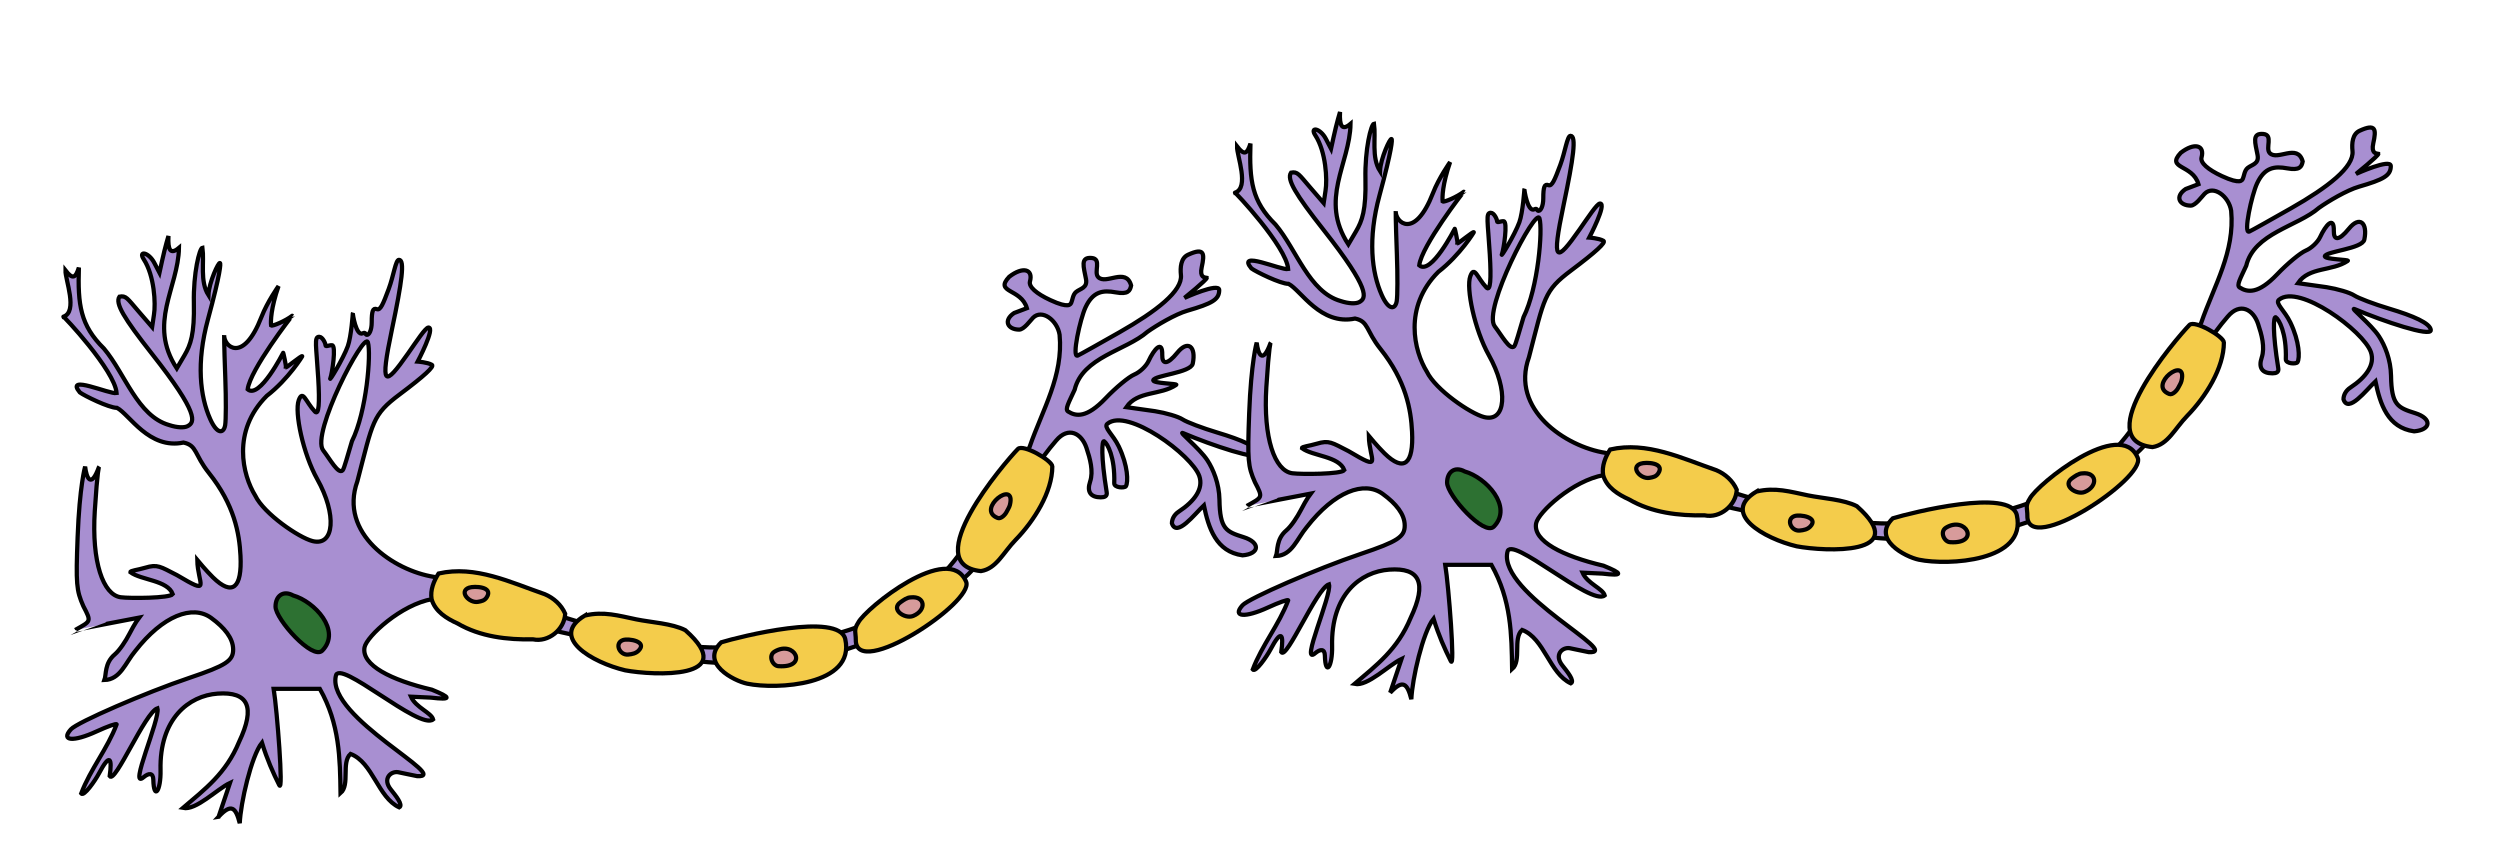 <?xml version="1.0" encoding="UTF-8"?>
<svg width="1179" height="400" xmlns="http://www.w3.org/2000/svg" xmlns:svg="http://www.w3.org/2000/svg">
 <defs>
  <style type="text/css">.Cell {
			stroke: #000000;
			stroke-width: 2;
			fill-opacity: 1;
		}
		.Cell_Body {
			fill: #a88fd1;
		}
		.Cell_Body_Nucleus {
			fill: #2d7132;
		}
		.Small_Cell {
			fill: #f4cc4b;
		}
		.Small_Cell_Nucleus {
			fill: #d79b9b;
		}</style>
 </defs>
 <g>
  <title>Layer 1</title>
  <g class="Cell" id="svg_001">
   <g class="Cell_Body" id="svg_002">
    <path id="svg_1" d="m103.098,385.167l5.356,-15.925c-6.148,2.905 -15.952,13.051 -22.178,11.787c10.316,-8.821 20.328,-16.258 26.465,-31.135c7.867,-16.588 4.361,-23.8 -10.075,-22.782c-13.61,0.96 -27.504,11.814 -26.954,36.06c0.222,9.795 -3.168,14.596 -3.41,4.465c-0.079,-3.294 -2.202,-3.084 -4.506,-1.162c-7.51,6.588 7.838,-27.391 6.46,-32.449c-5.897,1.957 -19.979,35.844 -22.524,32c1.197,-8.485 0.152,-11.149 -5.102,-1.205c-1.775,3.359 -7.104,10.99 -8.333,9.391c4.286,-11.399 12.394,-21.133 16.707,-32.6c0,-0.564 -4.284,0.947 -9.52,3.356c-10.91,5.02 -17.017,4.498 -12.04,-1.029c2.981,-3.31 35.181,-17.297 55.847,-24.258c17.34,-5.841 20.711,-8.032 20.667,-13.438c-0.043,-5.276 -4.088,-10.256 -10.365,-14.828c-8.749,-6.372 -22.759,-1.167 -35.853,15.663c-4.541,5.378 -6.949,13.414 -14.485,13.619c0.911,-2.435 -0.019,-7.938 4.849,-12.051c2.37,-2.002 5.258,-6.476 6.811,-9.494c2.796,-5.433 4.675,-7.879 4.675,-7.879c0,0 -30.098,5.755 -30.131,5.827c7.475,-4.265 7.764,-3.717 3.849,-11.227c-3.299,-7.494 -3.54,-10.399 -2.706,-32.549c0.911,-24.197 3.541,-33.261 3.541,-33.261c0.622,5.255 2.754,10.681 6.566,0.088c0,0 -0.737,0.735 -2.01,20.877c-1.515,23.971 3.913,39.54 12.268,40.642c4.347,0.573 23.104,0.463 24.517,-1.463c-2.478,-6.634 -14.762,-6.514 -20.018,-10.37c-0.033,-0.761 3.371,-1 6.986,-2.089c5.882,-1.771 7.087,-0.551 14.996,3.477c16.616,9.882 9.814,4.351 9.585,-7.137c0,0 4.217,5.084 7.362,8.169c9.304,9.124 13.788,4.972 13.022,-10.15c-0.535,-10.569 -2.877,-23.986 -14.892,-39.055c-6.961,-8.731 -5.524,-12.984 -11.985,-14.345c-16.263,3.437 -25.547,-13.372 -31.355,-16.356c-3.841,0 -15.442,-5.73 -17.529,-7.292c-7.246,-8.75 14.065,0.967 17.343,0.321c-0.798,-10.725 -25.626,-37.031 -25.105,-36.02c6.981,-2.303 0.888,-17.447 0.971,-21.837c3.531,4.526 4.819,3.441 6.343,-1.337c-0.56,17.53 0.669,27.201 11.813,38.184c10.012,11.87 15.795,31.821 30.726,36.077c3.719,1.233 7.132,1.402 8.807,0.486c3.3,-1.805 5.587,-5.528 -16.813,-33.97c-13.383,-16.993 -17.509,-23.902 -15.403,-27.059c3.095,-0.604 3.69,0.786 8.903,6.819l6.504,7.527l0.861,-5.8c0.889,-5.219 0.188,-18.48 -4.774,-26.093c-2.836,-4.351 2.278,-3.504 4.953,1.626l2.424,4.649l1.179,-5.393c1.495,-6.84 3.064,-11.951 3.064,-11.951c-0.34,6.633 0.923,8.998 4.955,5.591c-0.344,18.951 -14.886,35.608 -1.032,56.854l3.62,-6.167c2.877,-4.901 4.762,-9.958 4.44,-24.699c-0.305,-14.014 2.654,-25.821 4.041,-26.059c0.947,6.815 -1.318,15.754 2.824,22.387c0.254,-6.078 4.874,-15.92 5.433,-15.131c0.431,0 0.309,4.571 -5.683,26.619c-5.54,20.386 -3.71,36.27 1.105,46.994c3.351,7.463 6.383,6.688 7.032,2.827c0.399,-2.375 0.433,-12.283 0.075,-22.02c-0.643,-17.504 -0.543,-20.453 -0.543,-20.453c-0.24,5.254 8.891,13.85 17.583,-8.55c2.772,-7.144 8.056,-14.565 8.056,-14.565c-3.606,10.407 -3.741,16.632 -3.515,18.577c0.693,0.48 6.83,-2.17 9.96,-4.579c-0.051,-0.08 -19.857,25.452 -21.006,34.68c5.561,4.873 16.746,-17.207 16.746,-17.207c0.054,-0.279 1.437,6.14 1.304,6.824c0.383,0.168 7.451,-5.757 7.663,-5.213c0.48,-0.508 -6.478,10.826 -16.701,18.692c-16.617,16.637 -11.411,37.394 -5.404,47.094c4.079,8.469 20.535,19.76 27.012,21.393c10.331,2.606 11.495,-12.635 2.227,-29.159c-6.707,-11.958 -10.843,-31.628 -8.758,-37.274c1.952,-5.287 3.254,0.756 7.615,5.357c1.891,1.994 2.276,-3.95 1.581,-15.619c-0.934,-15.698 -2.049,-19.655 0.455,-19.655c1.553,0 2.97,3.03 2.97,3.98c0,0.95 1.626,-0.084 3.072,-0c2.102,0.122 0.01,13.536 -0.754,15.452c-1.079,2.707 6.07,-9.133 8.191,-14.971c1.648,-4.537 2.393,-15.672 2.393,-15.672c-0.157,0.289 1.518,11.096 4.649,9.587c1.624,-0.783 1.066,0.724 2.011,0.724c0.945,0 2.23,-2.065 2.23,-5.966c0,-5.379 0.583,-6.868 2.412,-6.163c1.694,0.653 2.928,-2.334 5.604,-9.526c2.313,-6.217 3.269,-13.749 4.825,-13.749c2.864,0 1.421,10.423 -3.26,32.638c-5.839,27.711 -3.621,27.452 7.596,11.466c3.999,-5.699 8.198,-12.168 9.583,-12.168c3.384,0 -5.088,16.06 -5.088,16.06c0,0 4.635,0.325 6.709,1.529c1.282,0.743 -3.444,5.14 -15.175,13.925c-12.988,9.726 -12.587,12.715 -19.969,40.989c-8.869,24.635 17.247,42.165 36.131,45.093c25.197,7.635 45.926,14.392 64.614,20.079c22.013,6.699 41.523,12.481 65.372,13.173c21.838,0.633 45.008,-1.412 65.953,-8.292c19.274,-6.331 36.664,-16.33 49.395,-32.527c21.238,-27.02 35.575,-53.772 35.575,-53.772c6.094,-17.598 15.95,-33.476 14.128,-52.832c-1.076,-6.923 -8.376,-12.307 -12.568,-7.984c-1.325,1.366 -4.253,5.542 -6.501,5.542c-5.357,0 -7.661,-4.265 -2.39,-7.82l6.037,-2.289c-2.73,-9.443 -15.549,-7.098 -8.34,-14.806c6.408,-4.96 11.379,-3.642 9.79,2.19c-0.686,2.52 2.995,5.742 9.605,8.808c8.966,4.158 9.549,1.921 9.909,1.148c0.55,-1.18 0.702,-3.714 2.192,-4.957c1.961,-1.636 5.509,-1.854 4.72,-6.082c-1.074,-5.754 -2.866,-10.506 2.734,-9.965c4.776,0.461 0.837,6.654 2.988,8.972c3.616,3.898 13.133,-4.75 15.557,3.979c-0.508,2.585 -1.435,4.323 -7.318,3.247c-5.888,-1.077 -10.636,-0.55 -14.198,7.101c-2.509,5.39 -6.594,23.902 -3.699,22.728c0.895,-0.362 11.352,-6.244 19.7,-10.994c17.391,-9.893 29.789,-19.471 29.002,-27.016c-0.373,-3.57 -0.074,-7.977 3.369,-9.554c7.778,-3.562 7.849,-0.557 6.429,5.922c-1.075,4.906 1.459,4.784 2.385,4.969c0.14,0.86 -10.513,9.464 -10.513,9.464c0,0 16.385,-7.444 16.385,-3.696c0,4.499 -3.341,6.335 -15.076,9.751c-5.588,1.627 -14.431,6.857 -18.768,9.936c-10.174,8.871 -30.631,11.902 -34.331,27.316c-2.836,6.196 -4.681,9.247 -3.088,10.265c3.669,2.343 8.718,3.193 17.679,-6.221c4.822,-5.065 10.905,-10.105 13.518,-11.2c2.613,-1.095 5.617,-3.955 6.72,-6.333c2.652,-5.719 6.633,-10.326 6.485,-2.884c-0.088,4.411 2.273,4.876 7.092,-1.076c5.046,-6.232 8.941,-2.882 7.295,5.123c-0.9,4.376 -18.173,5.504 -18.641,7.885c0,1.518 11.868,1.54 10.831,2.149c-7.446,5.038 -18.157,2.685 -23.513,10.509l13.516,1.905c5.16,0.814 11.011,2.554 13.004,3.866c1.993,1.312 9.35,4.1 16.35,6.195c11.649,3.486 19.562,6.951 19.798,10.164c0.254,3.464 -22.373,-4.151 -35.882,-9.875c-2.72,-1.152 7.696,7.095 11.44,12.814c2.742,4.19 5.568,10.999 5.687,18.613c0.216,13.878 3.154,15.025 11.423,17.637c7.995,2.525 7.603,7.879 -0.537,8.568c-12.483,-1.736 -16.018,-12.837 -18.235,-23.573c-4.394,4.144 -12.823,15.278 -15.069,8.474c0,-1.79 0.889,-3.99 3.239,-5.538c7.487,-4.93 11.729,-10.831 9.673,-16.765c-3.393,-9.795 -33.98,-32.458 -43.362,-24.637c-1.935,1.613 2.677,5.048 5.382,10.679c4.366,9.091 4.529,16.876 3.357,18.782c-0.554,0.9 -5.561,0.816 -5.487,-1.461c0.403,-12.369 -3.276,-18.813 -4.787,-19.765c-1.037,-0.533 -1.548,6.865 1.234,24.105c0.289,1.791 -0.907,2.34 -2.77,2.34c-4.871,0 -6.654,-2.64 -5.062,-7.391c1.651,-4.926 -0.035,-10.916 -1.716,-15.945c-2.282,-6.825 -8.481,-10.326 -14.306,-3.423c-2.001,2.299 -3.87,4.657 -5.633,7.053c-14.774,20.09 -22.011,42.874 -35.724,55.913c-16.516,15.704 -33.794,27.27 -53.181,34.029c-20.636,7.195 -43.427,9.546 -69.497,7.529c-20.951,-1.621 -43.677,-8.792 -69.648,-14.21l-60.477,-15.577c-14.669,2.52 -31.057,17.612 -32,22.787c-1.515,8.318 12.36,15.379 31.786,19.956c9.121,3.716 9.477,4.916 -0.478,3.733l-9.403,-0.439c2.28,5.16 9.58,7.5 10.447,10.708c-6.295,5.398 -44.9,-29.321 -45.921,-20.318c-4.061,19.508 55.135,48.085 38.373,47.077c-3.569,-0.656 -7.802,-1.685 -9.006,-1.869c-3.444,-0.524 -7.402,3.087 -3.454,8.096c2.189,2.777 6.069,7.411 4.035,8.501c-10.097,-4.651 -12.414,-21.233 -22.989,-25.208c-4.453,4.06 -0.125,14.561 -4.706,18.493c-0.233,-16.304 -0.386,-32.606 -9.759,-49.187l-9.748,0l-12.022,0c1.64,10.261 4.664,49.457 2.646,45.434c-2.947,-5.877 -5.769,-12.207 -8.168,-20.054c-5.038,6.381 -10.089,28.522 -10.465,38.009c-1.89,-7.48 -3.979,-9.536 -9.984,-3.075l-0,0l-0,0l0,0zm62.885,-177.114c6.894,-13.785 9.118,-41.317 7.517,-46.613c-1.651,-5.461 -27.03,43.269 -21.089,50.938c3.214,4.148 7.187,11.541 9.178,9.43c0.747,-0.792 2.363,-7.106 4.395,-13.755l0,-0z"/>
    <path id="svg_003" class="Cell_Body_Nucleus" d="m138.27,280.827c-4.828,-2.652 -8.332,0.331 -8.332,5.257c0,5.891 17.456,25.473 22.074,20.729c9.143,-9.394 -3.686,-23.14 -13.741,-25.986z"/>
   </g>
   <g id="Neck">
    <g class="Small_Cell" id="svg_004">
     <path id="svg_2" d="m206.829,270.462c17.386,-3.959 33.911,4.179 50.095,9.763c4.137,1.741 7.774,4.979 9.617,9.212c-0.331,7.5 -7.993,13.583 -15.139,12.08c-12.174,0.24 -24.852,-1.213 -35.613,-7.487c-5.086,-2.312 -10.62,-5.639 -12.254,-11.499c-0.707,-4.296 1.052,-8.539 3.293,-12.069z"/>
     <path id="svg_3" d="m275.827,290.29c8.82,-2.121 15.962,0.096 24.266,1.802c7.021,1.443 16.865,1.905 23.097,5.107c26.313,23.331 -15.031,21.431 -28.359,18.926c-15.379,-3.647 -36.178,-15.564 -19.004,-25.836z"/>
     <path id="svg_4" d="m340.148,302.907c8.565,-2.604 55.589,-14.451 58.473,-1.502c4.896,21.979 -32.598,23.853 -46.194,21.029c-6.415,-1.333 -22.464,-9.677 -12.279,-19.527z"/>
     <path id="svg_5" d="m404.76,293.594c3.466,-6.754 42.796,-38.49 50.872,-19.226c4.016,9.58 -52.281,46.774 -52.041,27.338c0.042,-3.399 -1.165,-4.51 1.169,-8.111z"/>
     <path id="svg_6" d="m462.612,269.336c7.345,-1.181 10.425,-8.647 16.409,-14.795c8.608,-8.845 17.25,-22.471 17.25,-34.548c0,-2.798 -13.807,-10.747 -16.237,-8.251c-6.372,6.548 -47.406,54.513 -17.422,57.594z"/>
    </g>
    <g class="Small_Cell_Nucleus" id="svg_005">
     <path id="svg_7" d="m225.394,283.831c1.79,-0.313 3.118,-0.562 4.166,-2.178c3.27,-5.04 -5.878,-5.347 -8.332,-4.506c-5.006,1.715 0.004,7.411 4.166,6.684z"/>
     <path id="svg_8" d="m296.22,308.69c1.923,-0.184 3.659,-0.531 4.97,-1.878c4.26,-4.377 -4.799,-5.842 -7.382,-4.957c-4.192,1.436 -1.657,7.223 2.412,6.834z"/>
     <path id="svg_9" d="m367.265,314.173c14.298,0.9 7.412,-12.627 -2.047,-6.834c-3.094,1.895 -0.833,6.834 2.047,6.834z"/>
     <path id="svg_10" d="m429.465,281.728c-1.777,0.047 -3.34,1.287 -4.751,2.253c-4.921,3.371 2.027,8.106 5.919,6.507c6.439,-2.647 5.806,-9.533 -1.168,-8.76z"/>
     <path id="svg_11" d="m470.564,244.301c1.405,0.535 3.451,-1.455 4.184,-2.96c0.476,-0.977 1.249,-2.093 1.522,-3.217c3.068,-12.622 -16.391,2.107 -5.706,6.177l0,-0z"/>
    </g>
   </g>
  </g>
  <g class="Cell" id="svg_12">
   <g class="Cell_Body" id="svg_13">
    <path d="m655.608,326.688l5.356,-15.925c-6.148,2.904 -15.952,13.051 -22.178,11.787c10.315,-8.821 20.328,-16.258 26.465,-31.135c7.867,-16.588 4.361,-23.8 -10.075,-22.782c-13.61,0.96 -27.504,11.814 -26.954,36.06c0.222,9.795 -3.168,14.596 -3.41,4.465c-0.079,-3.294 -2.202,-3.084 -4.506,-1.162c-7.51,6.588 7.838,-27.391 6.46,-32.449c-5.897,1.957 -19.979,35.844 -22.524,32c1.197,-8.485 0.152,-11.149 -5.102,-1.206c-1.775,3.359 -7.104,10.99 -8.333,9.391c4.286,-11.399 12.394,-21.133 16.707,-32.6c0,-0.564 -4.284,0.947 -9.52,3.356c-10.91,5.02 -17.017,4.498 -12.04,-1.029c2.981,-3.31 35.181,-17.297 55.847,-24.258c17.34,-5.841 20.711,-8.032 20.667,-13.438c-0.043,-5.276 -4.088,-10.256 -10.365,-14.828c-8.749,-6.372 -22.759,-1.167 -35.853,15.663c-4.541,5.378 -6.949,13.414 -14.485,13.619c0.911,-2.435 -0.019,-7.938 4.849,-12.051c2.37,-2.002 5.258,-6.476 6.811,-9.494c2.796,-5.433 4.675,-7.879 4.675,-7.879c0,0 -30.098,5.755 -30.13,5.827c7.475,-4.265 7.764,-3.717 3.849,-11.226c-3.299,-7.494 -3.54,-10.399 -2.706,-32.549c0.911,-24.197 3.541,-33.261 3.541,-33.261c0.622,5.255 2.754,10.681 6.566,0.088c0,0 -0.737,0.735 -2.01,20.877c-1.515,23.971 3.913,39.54 12.268,40.642c4.347,0.573 23.104,0.463 24.517,-1.463c-2.478,-6.634 -14.762,-6.514 -20.018,-10.37c-0.033,-0.761 3.371,-1 6.986,-2.089c5.882,-1.771 7.087,-0.551 14.996,3.477c16.616,9.882 9.814,4.351 9.585,-7.137c0,0 4.217,5.084 7.362,8.169c9.304,9.124 13.788,4.972 13.022,-10.15c-0.535,-10.569 -2.877,-23.986 -14.892,-39.055c-6.961,-8.731 -5.524,-12.984 -11.985,-14.345c-16.263,3.437 -25.547,-13.372 -31.355,-16.356c-3.841,0 -15.442,-5.73 -17.529,-7.292c-7.246,-8.75 14.065,0.967 17.343,0.321c-0.798,-10.725 -25.626,-37.031 -25.105,-36.02c6.981,-2.303 0.888,-17.447 0.971,-21.837c3.531,4.526 4.819,3.441 6.343,-1.337c-0.56,17.53 0.669,27.201 11.813,38.184c10.012,11.87 15.795,31.821 30.726,36.077c3.719,1.233 7.132,1.402 8.807,0.486c3.3,-1.805 5.587,-5.528 -16.813,-33.97c-13.383,-16.993 -17.509,-23.902 -15.403,-27.059c3.095,-0.604 3.69,0.786 8.903,6.819l6.504,7.527l0.861,-5.8c0.889,-5.219 0.188,-18.48 -4.774,-26.093c-2.836,-4.351 2.278,-3.504 4.953,1.626l2.424,4.649l1.179,-5.393c1.495,-6.84 3.064,-11.951 3.064,-11.951c-0.34,6.633 0.923,8.998 4.955,5.591c-0.344,18.951 -14.886,35.608 -1.032,56.854l3.62,-6.167c2.877,-4.901 4.762,-9.958 4.44,-24.699c-0.305,-14.014 2.654,-25.821 4.041,-26.059c0.947,6.815 -1.318,15.754 2.824,22.387c0.255,-6.078 4.874,-15.92 5.433,-15.131c0.431,0 0.309,4.571 -5.683,26.619c-5.54,20.386 -3.71,36.27 1.105,46.994c3.351,7.463 6.383,6.688 7.032,2.827c0.399,-2.375 0.433,-12.283 0.075,-22.02c-0.643,-17.504 -0.544,-20.453 -0.544,-20.453c-0.24,5.254 8.891,13.85 17.583,-8.55c2.772,-7.144 8.056,-14.565 8.056,-14.565c-3.606,10.407 -3.741,16.632 -3.515,18.577c0.693,0.48 6.83,-2.17 9.96,-4.579c-0.051,-0.08 -19.857,25.452 -21.006,34.68c5.561,4.873 16.746,-17.207 16.746,-17.207c0.054,-0.279 1.437,6.14 1.304,6.824c0.383,0.168 7.451,-5.757 7.663,-5.213c0.48,-0.508 -6.478,10.826 -16.701,18.692c-16.617,16.637 -11.411,37.394 -5.404,47.094c4.079,8.469 20.535,19.76 27.012,21.393c10.331,2.606 11.495,-12.635 2.227,-29.159c-6.707,-11.958 -10.843,-31.628 -8.758,-37.274c1.952,-5.287 3.254,0.756 7.615,5.357c1.891,1.994 2.276,-3.95 1.581,-15.619c-0.934,-15.698 -2.049,-19.655 0.455,-19.655c1.553,0 2.97,3.03 2.97,3.98c0,0.95 1.626,-0.084 3.072,-0c2.102,0.122 0.01,13.536 -0.754,15.452c-1.079,2.707 6.07,-9.133 8.191,-14.971c1.648,-4.537 2.393,-15.672 2.393,-15.672c-0.157,0.289 1.518,11.097 4.649,9.587c1.624,-0.783 1.066,0.724 2.011,0.724c0.945,0 2.23,-2.065 2.23,-5.966c0,-5.379 0.583,-6.868 2.412,-6.163c1.694,0.653 2.928,-2.334 5.604,-9.526c2.313,-6.217 3.269,-13.749 4.825,-13.749c2.864,0 1.421,10.423 -3.26,32.638c-5.839,27.711 -3.621,27.452 7.596,11.466c3.999,-5.699 8.198,-12.168 9.583,-12.168c3.384,0 -5.088,16.06 -5.088,16.06c0,0 4.635,0.325 6.709,1.529c1.282,0.743 -3.444,5.14 -15.175,13.925c-12.988,9.726 -12.587,12.715 -19.969,40.99c-8.869,24.635 17.247,42.165 36.131,45.093c25.197,7.635 45.926,14.392 64.614,20.079c22.012,6.699 41.523,12.481 65.372,13.173c21.838,0.633 45.008,-1.412 65.953,-8.292c19.274,-6.331 36.664,-16.33 49.395,-32.527c21.238,-27.02 35.575,-53.772 35.575,-53.772c6.094,-17.598 15.95,-33.476 14.128,-52.832c-1.076,-6.923 -8.376,-12.307 -12.568,-7.985c-1.325,1.366 -4.253,5.542 -6.5,5.542c-5.357,0 -7.661,-4.265 -2.39,-7.82l6.037,-2.289c-2.73,-9.443 -15.549,-7.098 -8.34,-14.806c6.408,-4.96 11.379,-3.642 9.791,2.19c-0.686,2.52 2.995,5.742 9.605,8.808c8.966,4.158 9.549,1.921 9.909,1.148c0.551,-1.18 0.702,-3.714 2.192,-4.957c1.961,-1.636 5.509,-1.854 4.72,-6.082c-1.074,-5.754 -2.866,-10.506 2.734,-9.965c4.775,0.461 0.837,6.654 2.988,8.972c3.616,3.898 13.133,-4.75 15.557,3.979c-0.508,2.585 -1.435,4.323 -7.318,3.247c-5.888,-1.077 -10.636,-0.55 -14.198,7.101c-2.509,5.39 -6.594,23.902 -3.699,22.728c0.895,-0.362 11.351,-6.244 19.7,-10.994c17.391,-9.893 29.789,-19.471 29.002,-27.016c-0.373,-3.57 -0.074,-7.977 3.369,-9.554c7.778,-3.562 7.849,-0.557 6.429,5.922c-1.075,4.906 1.459,4.784 2.385,4.969c0.14,0.86 -10.512,9.464 -10.512,9.464c0,0 16.385,-7.444 16.385,-3.696c0,4.499 -3.341,6.335 -15.076,9.751c-5.588,1.627 -14.431,6.857 -18.768,9.936c-10.174,8.871 -30.631,11.902 -34.331,27.316c-2.837,6.196 -4.681,9.247 -3.088,10.265c3.669,2.343 8.718,3.193 17.679,-6.221c4.822,-5.065 10.905,-10.105 13.518,-11.2c2.613,-1.095 5.617,-3.955 6.72,-6.333c2.652,-5.719 6.633,-10.326 6.485,-2.884c-0.088,4.411 2.273,4.876 7.092,-1.076c5.046,-6.232 8.941,-2.882 7.295,5.123c-0.9,4.376 -18.173,5.504 -18.641,7.885c0,1.518 11.868,1.54 10.831,2.149c-7.446,5.038 -18.157,2.685 -23.513,10.509l13.516,1.905c5.16,0.814 11.011,2.554 13.004,3.866c1.993,1.312 9.35,4.1 16.35,6.195c11.649,3.486 19.562,6.951 19.798,10.164c0.254,3.464 -22.373,-4.151 -35.882,-9.875c-2.719,-1.152 7.696,7.095 11.44,12.814c2.742,4.19 5.568,10.999 5.687,18.613c0.217,13.878 3.154,15.025 11.423,17.637c7.995,2.525 7.603,7.879 -0.537,8.568c-12.483,-1.736 -16.018,-12.837 -18.235,-23.573c-4.394,4.144 -12.823,15.278 -15.069,8.474c0,-1.79 0.889,-3.99 3.239,-5.538c7.487,-4.93 11.729,-10.831 9.673,-16.765c-3.393,-9.795 -33.98,-32.458 -43.362,-24.637c-1.935,1.613 2.677,5.048 5.382,10.679c4.366,9.091 4.529,16.876 3.357,18.782c-0.554,0.9 -5.561,0.816 -5.486,-1.461c0.403,-12.369 -3.276,-18.813 -4.787,-19.765c-1.037,-0.533 -1.548,6.865 1.234,24.105c0.289,1.791 -0.907,2.34 -2.77,2.34c-4.871,0 -6.653,-2.64 -5.061,-7.391c1.651,-4.926 -0.035,-10.916 -1.716,-15.945c-2.282,-6.825 -8.481,-10.326 -14.306,-3.423c-2.001,2.299 -3.87,4.657 -5.633,7.053c-14.774,20.09 -22.011,42.874 -35.724,55.913c-16.516,15.704 -33.794,27.27 -53.181,34.029c-20.636,7.195 -43.427,9.546 -69.497,7.529c-20.951,-1.621 -43.677,-8.792 -69.648,-14.21l-60.477,-15.577c-14.669,2.52 -31.057,17.612 -32,22.787c-1.515,8.318 12.36,15.379 31.786,19.956c9.121,3.716 9.477,4.916 -0.478,3.733l-9.403,-0.439c2.28,5.16 9.58,7.5 10.447,10.708c-6.295,5.398 -44.9,-29.321 -45.921,-20.318c-4.061,19.508 55.135,48.085 38.373,47.077c-3.569,-0.656 -7.802,-1.685 -9.006,-1.868c-3.444,-0.524 -7.402,3.087 -3.454,8.096c2.189,2.776 6.069,7.411 4.035,8.501c-10.097,-4.651 -12.414,-21.233 -22.989,-25.208c-4.453,4.06 -0.125,14.561 -4.706,18.493c-0.233,-16.304 -0.386,-32.606 -9.759,-49.187l-9.748,0l-12.022,0c1.64,10.261 4.664,49.457 2.646,45.434c-2.947,-5.877 -5.769,-12.207 -8.168,-20.053c-5.038,6.381 -10.089,28.522 -10.465,38.009c-1.89,-7.48 -3.979,-9.536 -9.984,-3.075l-0,0l-0,0l-0,0zm62.885,-177.114c6.894,-13.785 9.118,-41.317 7.517,-46.613c-1.651,-5.461 -27.03,43.269 -21.089,50.938c3.214,4.148 7.187,11.541 9.178,9.43c0.747,-0.792 2.363,-7.106 4.395,-13.755z" id="svg_14"/>
    <path class="Cell_Body_Nucleus" d="m690.779,222.348c-4.828,-2.652 -8.332,0.331 -8.332,5.257c0,5.891 17.456,25.473 22.074,20.729c9.143,-9.394 -3.686,-23.14 -13.741,-25.986z" id="svg_15"/>
   </g>
   <g id="svg_16">
    <g id="svg_17" class="Small_Cell">
     <path d="m759.339,211.984c17.386,-3.959 33.911,4.179 50.095,9.763c4.137,1.741 7.774,4.979 9.617,9.212c-0.331,7.5 -7.993,13.583 -15.139,12.08c-12.174,0.24 -24.852,-1.213 -35.613,-7.487c-5.086,-2.312 -10.62,-5.639 -12.254,-11.499c-0.707,-4.296 1.052,-8.539 3.293,-12.069z" id="svg_18"/>
     <path d="m828.337,231.811c8.82,-2.121 15.962,0.096 24.266,1.802c7.021,1.443 16.865,1.905 23.097,5.107c26.313,23.331 -15.031,21.431 -28.359,18.926c-15.379,-3.647 -36.178,-15.564 -19.004,-25.836z" id="svg_19"/>
     <path d="m892.657,244.428c8.565,-2.604 55.589,-14.451 58.473,-1.502c4.896,21.979 -32.598,23.853 -46.194,21.029c-6.415,-1.333 -22.464,-9.677 -12.279,-19.527z" id="svg_20"/>
     <path d="m957.27,235.115c3.466,-6.754 42.796,-38.49 50.872,-19.226c4.016,9.58 -52.281,46.774 -52.041,27.338c0.042,-3.399 -1.165,-4.51 1.169,-8.111z" id="svg_21"/>
     <path d="m1015.122,210.857c7.345,-1.181 10.425,-8.647 16.409,-14.795c8.608,-8.845 17.25,-22.471 17.25,-34.548c0,-2.798 -13.807,-10.747 -16.237,-8.251c-6.372,6.548 -47.406,54.513 -17.422,57.594z" id="svg_22"/>
    </g>
    <g class="Small_Cell_Nucleus" id="svg_23">
     <path d="m777.904,225.352c1.79,-0.313 3.118,-0.562 4.166,-2.178c3.27,-5.04 -5.878,-5.347 -8.332,-4.506c-5.006,1.715 0.003,7.411 4.166,6.684l0,0z" id="svg_24"/>
     <path d="m848.73,250.211c1.923,-0.184 3.659,-0.531 4.97,-1.878c4.26,-4.378 -4.799,-5.842 -7.382,-4.957c-4.192,1.436 -1.657,7.223 2.412,6.834z" id="svg_25"/>
     <path d="m919.774,255.694c14.298,0.9 7.412,-12.627 -2.047,-6.834c-3.094,1.895 -0.833,6.834 2.047,6.834z" id="svg_26"/>
     <path d="m981.975,223.249c-1.777,0.047 -3.34,1.287 -4.751,2.253c-4.921,3.371 2.027,8.106 5.919,6.507c6.439,-2.647 5.806,-9.533 -1.168,-8.76z" id="svg_27"/>
     <path d="m1023.074,185.822c1.405,0.535 3.451,-1.455 4.184,-2.96c0.476,-0.977 1.249,-2.093 1.522,-3.217c3.068,-12.622 -16.391,2.107 -5.706,6.177l0,-0z" id="svg_28"/>
    </g>
   </g>
  </g>
 </g>
</svg>